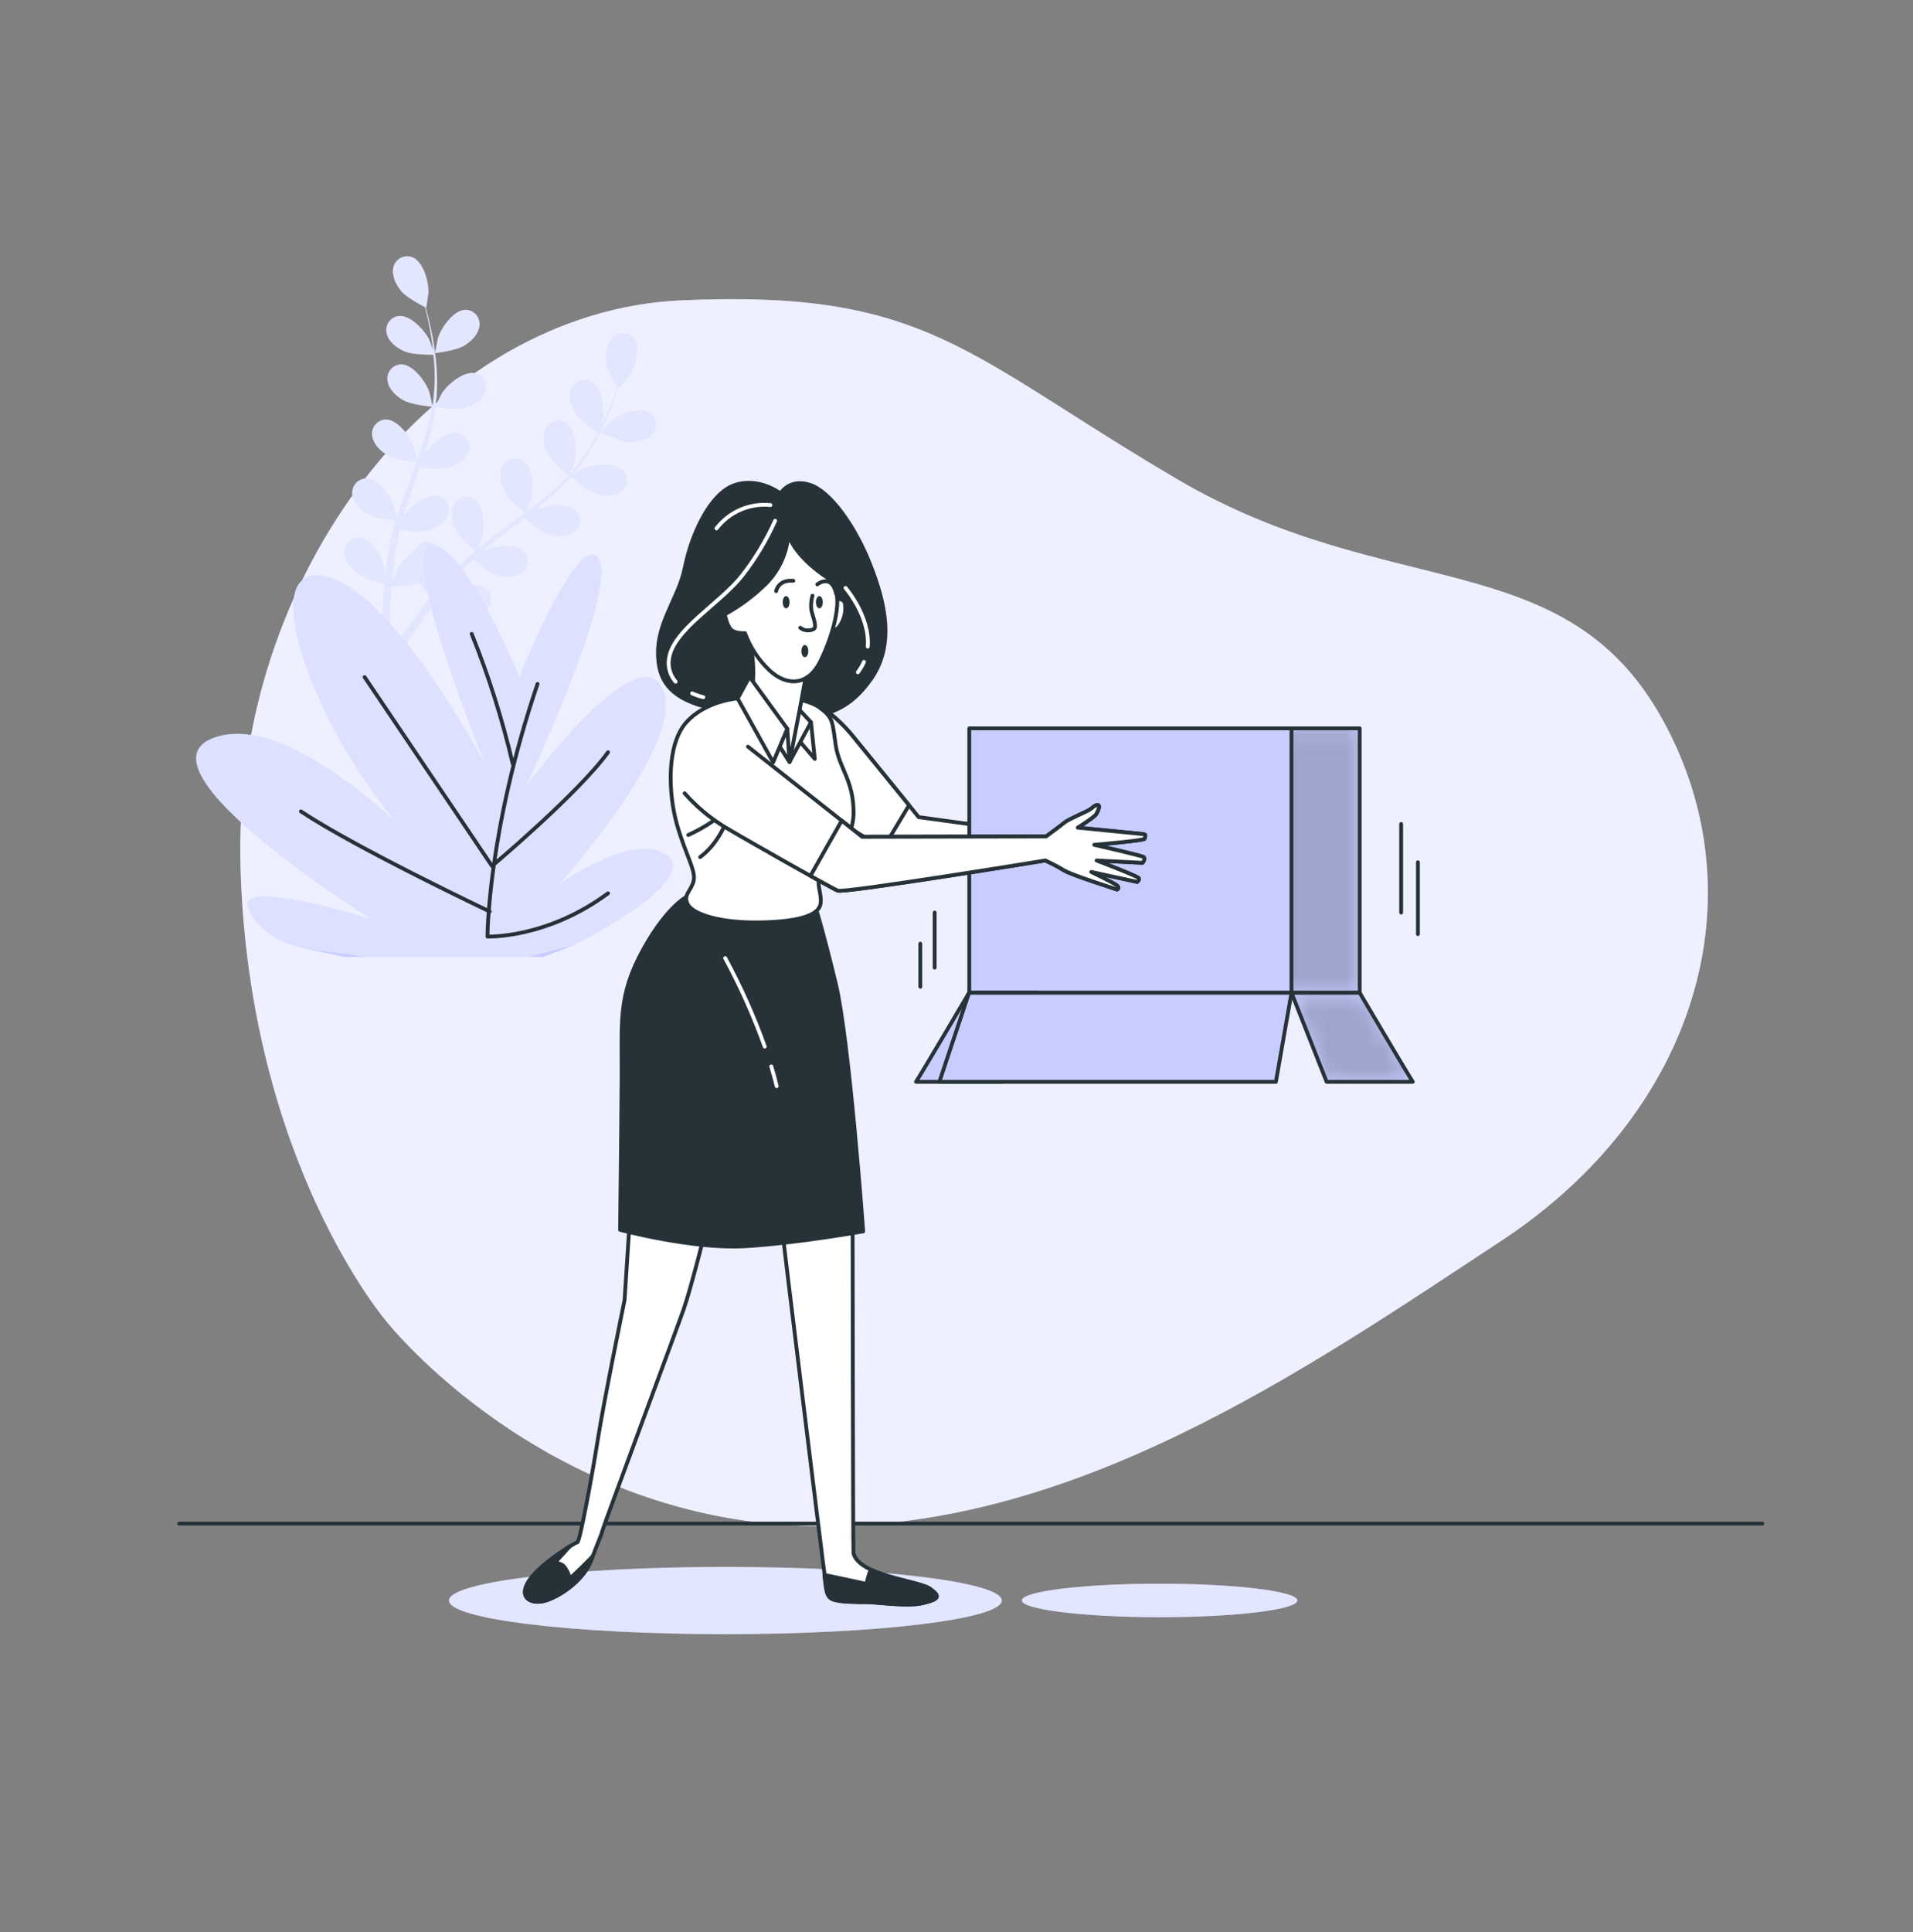 <svg width="103" height="104" viewBox="0 0 103 104" fill="none" xmlns="http://www.w3.org/2000/svg">
<rect x="0" y="0" width="103" height="104" fill="#808080" stroke="none"/>
<path d="M20.841 71.164C20.841 71.164 29.166 81.705 43.392 82.134C57.618 82.562 70.341 73.688 80.837 66.782C91.332 59.877 94.776 48.308 89.536 38.767C84.295 29.225 74.786 32.494 63.374 25.788C51.962 19.083 49.916 15.567 36.668 16.168C23.42 16.77 12.471 30.918 12.953 46.768C13.435 62.617 20.841 71.164 20.841 71.164Z" fill="#C7CDFF"/>
<path opacity="0.7" d="M20.841 71.164C20.841 71.164 29.166 81.705 43.392 82.134C57.618 82.562 70.341 73.688 80.837 66.782C91.332 59.877 94.776 48.308 89.536 38.767C84.295 29.225 74.786 32.494 63.374 25.788C51.962 19.083 49.916 15.567 36.668 16.168C23.42 16.77 12.471 30.918 12.953 46.768C13.435 62.617 20.841 71.164 20.841 71.164Z" fill="white"/>
<path d="M23.428 19.003C23.416 19.003 23.573 18.234 23.587 18.179C23.764 17.629 24.432 16.673 25.076 16.675C25.184 16.678 25.289 16.704 25.386 16.75C25.483 16.797 25.569 16.863 25.638 16.945C25.708 17.027 25.759 17.123 25.789 17.226C25.819 17.329 25.827 17.438 25.812 17.544C25.765 17.997 25.357 18.385 24.988 18.607C24.555 18.877 23.428 19.003 23.428 19.003Z" fill="#C7CDFF"/>
<path d="M22.178 13.836C22.796 14.054 23.088 15.179 23.068 15.756C23.068 15.805 22.953 16.58 22.942 16.58H22.93C22.977 16.757 23.029 16.949 23.08 17.159C23.171 17.546 23.27 17.983 23.346 18.469C23.434 18.99 23.492 19.515 23.519 20.043C23.552 20.634 23.532 21.227 23.459 21.814C23.458 21.821 23.458 21.828 23.459 21.835C23.54 21.664 23.779 21.19 23.799 21.157C24.116 20.675 25.011 19.921 25.635 20.101C25.737 20.132 25.832 20.184 25.913 20.255C25.994 20.325 26.059 20.412 26.104 20.509C26.149 20.606 26.173 20.712 26.174 20.819C26.176 20.926 26.155 21.032 26.113 21.131C25.948 21.555 25.453 21.821 25.039 21.938C24.572 22.072 23.529 21.915 23.447 21.901C23.359 22.497 23.231 23.087 23.064 23.666C22.968 24.004 22.863 24.341 22.751 24.678C22.823 24.532 22.891 24.402 22.901 24.385C23.218 23.901 24.114 23.149 24.736 23.328C24.839 23.36 24.934 23.412 25.015 23.483C25.095 23.553 25.16 23.64 25.206 23.737C25.251 23.834 25.275 23.94 25.276 24.047C25.278 24.154 25.257 24.26 25.214 24.358C25.05 24.783 24.555 25.049 24.141 25.166C23.727 25.284 22.829 25.166 22.594 25.135L22.464 25.522C22.258 26.14 22.034 26.758 21.846 27.364C21.778 27.57 21.719 27.793 21.659 28.007C21.725 27.877 21.78 27.768 21.791 27.751C22.106 27.269 23.002 26.515 23.624 26.695C23.726 26.726 23.821 26.779 23.902 26.849C23.982 26.92 24.047 27.006 24.093 27.103C24.138 27.2 24.162 27.306 24.164 27.413C24.166 27.52 24.146 27.626 24.104 27.725C23.939 28.151 23.443 28.415 23.029 28.534C22.615 28.654 21.805 28.549 21.525 28.509C21.469 28.73 21.416 28.95 21.372 29.167C21.346 29.317 21.311 29.457 21.292 29.607L21.23 30.05C21.202 30.332 21.169 30.623 21.148 30.899C21.131 31.091 21.119 31.274 21.107 31.459C21.173 31.253 21.313 30.827 21.313 30.794C21.541 30.341 21.881 29.953 22.302 29.669C22.324 29.617 22.352 29.567 22.386 29.521C22.444 29.431 22.521 29.354 22.611 29.296C22.701 29.238 22.802 29.199 22.908 29.182C23.014 29.166 23.122 29.172 23.226 29.2C23.329 29.228 23.426 29.278 23.509 29.346C23.999 29.768 23.875 30.926 23.651 31.457C23.639 31.488 23.455 31.812 23.338 32.016C23.426 31.906 23.509 31.799 23.602 31.69C23.781 31.47 23.966 31.255 24.164 31.025L24.467 30.697C24.566 30.586 24.685 30.491 24.794 30.37C25.052 30.12 25.326 29.879 25.608 29.642C25.416 29.486 24.741 28.917 24.547 28.53C24.353 28.143 24.215 27.601 24.417 27.191C24.462 27.093 24.526 27.006 24.606 26.935C24.687 26.863 24.781 26.81 24.884 26.777C24.986 26.745 25.094 26.734 25.201 26.746C25.307 26.758 25.41 26.793 25.503 26.847C26.049 27.191 26.104 28.355 25.962 28.907C25.962 28.942 25.806 29.331 25.721 29.544C25.892 29.404 26.061 29.263 26.238 29.132C26.749 28.738 27.279 28.353 27.804 27.968L28.284 27.613C28.216 27.558 27.4 26.898 27.182 26.464C26.99 26.079 26.85 25.535 27.052 25.127C27.096 25.029 27.16 24.941 27.241 24.87C27.321 24.799 27.416 24.745 27.518 24.712C27.62 24.68 27.729 24.669 27.835 24.681C27.942 24.694 28.045 24.728 28.138 24.783C28.686 25.125 28.739 26.289 28.597 26.843C28.587 26.884 28.375 27.444 28.315 27.584C28.665 27.323 29.013 27.059 29.345 26.783C29.796 26.415 30.223 26.018 30.622 25.595C30.591 25.568 29.736 24.884 29.514 24.441C29.32 24.056 29.182 23.51 29.384 23.102C29.428 23.004 29.492 22.917 29.572 22.846C29.653 22.774 29.747 22.721 29.849 22.688C29.951 22.656 30.059 22.645 30.166 22.657C30.272 22.669 30.375 22.704 30.467 22.758C31.015 23.102 31.071 24.266 30.929 24.818C30.929 24.855 30.758 25.281 30.678 25.483L30.709 25.504C31.099 25.066 31.45 24.594 31.757 24.095C31.93 23.821 32.078 23.551 32.218 23.285C32.045 23.174 31.265 22.657 31.02 22.28C30.774 21.903 30.589 21.392 30.744 20.964C30.777 20.861 30.831 20.767 30.903 20.688C30.975 20.608 31.062 20.544 31.161 20.501C31.259 20.457 31.365 20.435 31.472 20.435C31.58 20.435 31.686 20.458 31.784 20.502C32.367 20.784 32.548 21.944 32.468 22.507C32.468 22.538 32.385 22.849 32.326 23.073C32.385 22.952 32.451 22.828 32.507 22.71C32.713 22.272 32.888 21.856 33.032 21.474C33.114 21.268 33.182 21.073 33.238 20.892C33.125 20.686 32.684 19.895 32.641 19.45C32.597 19.005 32.667 18.465 33.003 18.156C33.08 18.081 33.171 18.022 33.272 17.985C33.372 17.947 33.479 17.931 33.587 17.938C33.694 17.944 33.798 17.974 33.893 18.023C33.988 18.073 34.072 18.142 34.138 18.226C34.526 18.743 34.157 19.849 33.823 20.319C33.794 20.36 33.269 20.937 33.263 20.937V20.924C33.205 21.1 33.143 21.287 33.069 21.489C32.933 21.864 32.775 22.284 32.571 22.725C32.355 23.207 32.112 23.677 31.843 24.132C31.544 24.642 31.199 25.125 30.814 25.574L30.799 25.59C30.96 25.491 31.417 25.228 31.456 25.211C31.988 24.985 33.145 24.857 33.57 25.343C33.638 25.426 33.688 25.522 33.717 25.625C33.746 25.729 33.752 25.837 33.736 25.943C33.72 26.049 33.682 26.151 33.624 26.241C33.567 26.332 33.49 26.409 33.401 26.468C33.028 26.732 32.47 26.674 32.058 26.55C31.594 26.402 30.822 25.698 30.752 25.64C30.349 26.089 29.917 26.51 29.458 26.901C29.192 27.129 28.916 27.352 28.634 27.572C28.776 27.49 28.904 27.418 28.922 27.409C29.452 27.183 30.61 27.055 31.034 27.541C31.103 27.624 31.153 27.72 31.182 27.823C31.211 27.927 31.217 28.035 31.201 28.141C31.185 28.248 31.147 28.349 31.089 28.44C31.031 28.53 30.955 28.607 30.865 28.666C30.494 28.93 29.934 28.872 29.524 28.748C29.114 28.625 28.428 28.027 28.251 27.869C28.142 27.951 28.045 28.036 27.927 28.12C27.41 28.516 26.898 28.909 26.393 29.313C26.218 29.453 26.051 29.599 25.882 29.745L26.133 29.605C26.663 29.379 27.82 29.249 28.245 29.735C28.313 29.818 28.363 29.914 28.392 30.018C28.421 30.122 28.427 30.23 28.411 30.336C28.395 30.442 28.357 30.544 28.299 30.635C28.242 30.725 28.165 30.803 28.076 30.862C27.705 31.126 27.145 31.068 26.735 30.942C26.325 30.817 25.705 30.279 25.499 30.091C25.332 30.246 25.163 30.401 25.008 30.557C24.903 30.666 24.802 30.763 24.699 30.881L24.403 31.214C24.224 31.435 24.036 31.659 23.865 31.878C23.746 32.028 23.634 32.174 23.523 32.322C23.694 32.178 24.04 31.91 24.071 31.886C24.559 31.581 25.686 31.268 26.178 31.696C26.258 31.768 26.322 31.856 26.366 31.953C26.41 32.051 26.432 32.158 26.432 32.265C26.432 32.372 26.41 32.478 26.366 32.576C26.322 32.674 26.258 32.762 26.178 32.833C25.849 33.151 25.289 33.184 24.864 33.118C24.395 33.044 23.546 32.5 23.441 32.421C23.255 32.666 23.078 32.903 22.913 33.132C22.343 33.921 21.898 34.601 21.593 35.079L21.562 35.128L21.166 34.937L21.228 34.842C21.548 34.364 22.013 33.688 22.607 32.906C22.794 32.656 22.998 32.395 23.21 32.129C22.989 31.888 22.783 31.634 22.592 31.369C22.137 31.548 21.193 31.554 21.07 31.554C21.051 31.859 21.035 32.158 21.022 32.438C20.981 33.41 20.985 34.222 20.996 34.79V34.856L20.561 34.65C20.561 34.086 20.584 33.324 20.641 32.421C20.66 32.112 20.687 31.781 20.718 31.441C20.596 31.41 19.613 31.159 19.242 30.862C18.907 30.592 18.552 30.157 18.565 29.7C18.564 29.593 18.586 29.487 18.629 29.388C18.672 29.29 18.735 29.202 18.814 29.13C18.893 29.057 18.987 29.002 19.089 28.969C19.191 28.935 19.299 28.923 19.405 28.934C20.046 29.016 20.584 30.05 20.689 30.617C20.689 30.652 20.722 31.029 20.734 31.255C20.748 31.117 20.759 30.981 20.775 30.843C20.802 30.561 20.839 30.281 20.878 29.978C20.901 29.832 20.925 29.686 20.948 29.537C20.971 29.389 21.01 29.237 21.041 29.084C21.119 28.734 21.214 28.382 21.319 28.029C21.072 28.005 20.196 27.902 19.821 27.685C19.446 27.469 19.03 27.094 18.975 26.641C18.957 26.535 18.963 26.427 18.99 26.323C19.018 26.219 19.067 26.122 19.134 26.038C19.202 25.955 19.286 25.887 19.382 25.838C19.477 25.789 19.582 25.761 19.689 25.755C20.334 25.741 21.022 26.68 21.212 27.226C21.224 27.259 21.317 27.665 21.364 27.889C21.428 27.683 21.49 27.467 21.57 27.255C21.776 26.637 22.009 26.033 22.236 25.422C22.306 25.234 22.372 25.047 22.442 24.859C22.353 24.859 21.309 24.75 20.888 24.509C20.516 24.303 20.099 23.918 20.042 23.465C20.025 23.358 20.03 23.25 20.058 23.146C20.086 23.043 20.135 22.946 20.202 22.863C20.27 22.779 20.354 22.711 20.449 22.662C20.545 22.613 20.649 22.585 20.757 22.579C21.403 22.564 22.091 23.504 22.281 24.049C22.295 24.091 22.427 24.668 22.454 24.824C22.602 24.412 22.749 24 22.866 23.588C23.04 23.032 23.178 22.465 23.278 21.891C23.237 21.891 22.147 21.788 21.717 21.541C21.342 21.334 20.925 20.949 20.87 20.496C20.853 20.39 20.858 20.282 20.886 20.178C20.913 20.074 20.962 19.978 21.03 19.894C21.097 19.811 21.181 19.743 21.277 19.694C21.373 19.645 21.478 19.618 21.585 19.612C22.23 19.596 22.918 20.535 23.107 21.081C23.119 21.116 23.222 21.561 23.266 21.775H23.301C23.386 21.195 23.419 20.608 23.4 20.022C23.4 19.699 23.369 19.392 23.338 19.093C23.132 19.093 22.197 19.093 21.785 18.914C21.372 18.735 20.934 18.413 20.827 17.971C20.798 17.867 20.792 17.758 20.808 17.652C20.824 17.545 20.863 17.444 20.921 17.353C20.98 17.263 21.056 17.186 21.147 17.127C21.237 17.068 21.338 17.029 21.445 17.013C22.085 16.924 22.872 17.785 23.122 18.304C23.134 18.333 23.241 18.636 23.313 18.858C23.299 18.722 23.284 18.582 23.266 18.446C23.202 17.962 23.111 17.523 23.029 17.134C22.979 16.914 22.932 16.722 22.885 16.53C22.679 16.427 21.871 16.003 21.595 15.661C21.319 15.319 21.072 14.823 21.183 14.382C21.208 14.278 21.254 14.18 21.319 14.095C21.383 14.01 21.465 13.939 21.559 13.888C21.653 13.836 21.756 13.805 21.863 13.796C21.97 13.787 22.077 13.801 22.178 13.836Z" fill="#C7CDFF"/>
<path d="M33.854 23.784C33.349 23.763 32.34 23.246 32.34 23.246C32.34 23.246 32.882 22.684 32.921 22.653C33.372 22.295 34.456 21.864 34.993 22.223C35.081 22.284 35.155 22.363 35.21 22.456C35.265 22.548 35.3 22.65 35.313 22.757C35.325 22.863 35.315 22.971 35.283 23.074C35.251 23.176 35.198 23.271 35.127 23.351C34.839 23.704 34.285 23.802 33.854 23.784Z" fill="#C7CDFF"/>
<g opacity="0.5">
<path d="M23.428 19.003C23.416 19.003 23.573 18.234 23.587 18.179C23.764 17.629 24.432 16.673 25.076 16.675C25.184 16.678 25.289 16.704 25.386 16.75C25.483 16.797 25.569 16.863 25.638 16.945C25.708 17.027 25.759 17.123 25.789 17.226C25.819 17.329 25.827 17.438 25.812 17.544C25.765 17.997 25.357 18.385 24.988 18.607C24.555 18.877 23.428 19.003 23.428 19.003Z" fill="white"/>
<path d="M22.178 13.836C22.796 14.054 23.088 15.179 23.068 15.756C23.068 15.805 22.953 16.58 22.942 16.58H22.93C22.977 16.757 23.029 16.949 23.08 17.159C23.171 17.546 23.27 17.983 23.346 18.469C23.434 18.99 23.492 19.515 23.519 20.043C23.552 20.634 23.532 21.227 23.459 21.814C23.458 21.821 23.458 21.828 23.459 21.835C23.54 21.664 23.779 21.19 23.799 21.157C24.116 20.675 25.011 19.921 25.635 20.101C25.737 20.132 25.832 20.184 25.913 20.255C25.994 20.325 26.059 20.412 26.104 20.509C26.149 20.606 26.173 20.712 26.174 20.819C26.176 20.926 26.155 21.032 26.113 21.131C25.948 21.555 25.453 21.821 25.039 21.938C24.572 22.072 23.529 21.915 23.447 21.901C23.359 22.497 23.231 23.087 23.064 23.666C22.968 24.004 22.863 24.341 22.751 24.678C22.823 24.532 22.891 24.402 22.901 24.385C23.218 23.901 24.114 23.149 24.736 23.328C24.839 23.36 24.934 23.412 25.015 23.483C25.095 23.553 25.16 23.64 25.206 23.737C25.251 23.834 25.275 23.94 25.276 24.047C25.278 24.154 25.257 24.26 25.214 24.358C25.05 24.783 24.555 25.049 24.141 25.166C23.727 25.284 22.829 25.166 22.594 25.135L22.464 25.522C22.258 26.14 22.034 26.758 21.846 27.364C21.778 27.57 21.719 27.793 21.659 28.007C21.725 27.877 21.78 27.768 21.791 27.751C22.106 27.269 23.002 26.515 23.624 26.695C23.726 26.726 23.821 26.779 23.902 26.849C23.982 26.92 24.047 27.006 24.093 27.103C24.138 27.2 24.162 27.306 24.164 27.413C24.166 27.52 24.146 27.626 24.104 27.725C23.939 28.151 23.443 28.415 23.029 28.534C22.615 28.654 21.805 28.549 21.525 28.509C21.469 28.73 21.416 28.95 21.372 29.167C21.346 29.317 21.311 29.457 21.292 29.607L21.23 30.05C21.202 30.332 21.169 30.623 21.148 30.899C21.131 31.091 21.119 31.274 21.107 31.459C21.173 31.253 21.313 30.827 21.313 30.794C21.541 30.341 21.881 29.953 22.302 29.669C22.324 29.617 22.352 29.567 22.386 29.521C22.444 29.431 22.521 29.354 22.611 29.296C22.701 29.238 22.802 29.199 22.908 29.182C23.014 29.166 23.122 29.172 23.226 29.2C23.329 29.228 23.426 29.278 23.509 29.346C23.999 29.768 23.875 30.926 23.651 31.457C23.639 31.488 23.455 31.812 23.338 32.016C23.426 31.906 23.509 31.799 23.602 31.69C23.781 31.47 23.966 31.255 24.164 31.025L24.467 30.697C24.566 30.586 24.685 30.491 24.794 30.37C25.052 30.12 25.326 29.879 25.608 29.642C25.416 29.486 24.741 28.917 24.547 28.53C24.353 28.143 24.215 27.601 24.417 27.191C24.462 27.093 24.526 27.006 24.606 26.935C24.687 26.863 24.781 26.81 24.884 26.777C24.986 26.745 25.094 26.734 25.201 26.746C25.307 26.758 25.41 26.793 25.503 26.847C26.049 27.191 26.104 28.355 25.962 28.907C25.962 28.942 25.806 29.331 25.721 29.544C25.892 29.404 26.061 29.263 26.238 29.132C26.749 28.738 27.279 28.353 27.804 27.968L28.284 27.613C28.216 27.558 27.4 26.898 27.182 26.464C26.99 26.079 26.85 25.535 27.052 25.127C27.096 25.029 27.16 24.941 27.241 24.87C27.321 24.799 27.416 24.745 27.518 24.712C27.62 24.68 27.729 24.669 27.835 24.681C27.942 24.694 28.045 24.728 28.138 24.783C28.686 25.125 28.739 26.289 28.597 26.843C28.587 26.884 28.375 27.444 28.315 27.584C28.665 27.323 29.013 27.059 29.345 26.783C29.796 26.415 30.223 26.018 30.622 25.595C30.591 25.568 29.736 24.884 29.514 24.441C29.32 24.056 29.182 23.51 29.384 23.102C29.428 23.004 29.492 22.917 29.572 22.846C29.653 22.774 29.747 22.721 29.849 22.688C29.951 22.656 30.059 22.645 30.166 22.657C30.272 22.669 30.375 22.704 30.467 22.758C31.015 23.102 31.071 24.266 30.929 24.818C30.929 24.855 30.758 25.281 30.678 25.483L30.709 25.504C31.099 25.066 31.45 24.594 31.757 24.095C31.93 23.821 32.078 23.551 32.218 23.285C32.045 23.174 31.265 22.657 31.02 22.28C30.774 21.903 30.589 21.392 30.744 20.964C30.777 20.861 30.831 20.767 30.903 20.688C30.975 20.608 31.062 20.544 31.161 20.501C31.259 20.457 31.365 20.435 31.472 20.435C31.58 20.435 31.686 20.458 31.784 20.502C32.367 20.784 32.548 21.944 32.468 22.507C32.468 22.538 32.385 22.849 32.326 23.073C32.385 22.952 32.451 22.828 32.507 22.71C32.713 22.272 32.888 21.856 33.032 21.474C33.114 21.268 33.182 21.073 33.238 20.892C33.125 20.686 32.684 19.895 32.641 19.45C32.597 19.005 32.667 18.465 33.003 18.156C33.08 18.081 33.171 18.022 33.272 17.985C33.372 17.947 33.479 17.931 33.587 17.938C33.694 17.944 33.798 17.974 33.893 18.023C33.988 18.073 34.072 18.142 34.138 18.226C34.526 18.743 34.157 19.849 33.823 20.319C33.794 20.36 33.269 20.937 33.263 20.937V20.924C33.205 21.1 33.143 21.287 33.069 21.489C32.933 21.864 32.775 22.284 32.571 22.725C32.355 23.207 32.112 23.677 31.843 24.132C31.544 24.642 31.199 25.125 30.814 25.574L30.799 25.59C30.96 25.491 31.417 25.228 31.456 25.211C31.988 24.985 33.145 24.857 33.57 25.343C33.638 25.426 33.688 25.522 33.717 25.625C33.746 25.729 33.752 25.837 33.736 25.943C33.72 26.049 33.682 26.151 33.624 26.241C33.567 26.332 33.49 26.409 33.401 26.468C33.028 26.732 32.47 26.674 32.058 26.55C31.594 26.402 30.822 25.698 30.752 25.64C30.349 26.089 29.917 26.51 29.458 26.901C29.192 27.129 28.916 27.352 28.634 27.572C28.776 27.49 28.904 27.418 28.922 27.409C29.452 27.183 30.61 27.055 31.034 27.541C31.103 27.624 31.153 27.72 31.182 27.823C31.211 27.927 31.217 28.035 31.201 28.141C31.185 28.248 31.147 28.349 31.089 28.44C31.031 28.53 30.955 28.607 30.865 28.666C30.494 28.93 29.934 28.872 29.524 28.748C29.114 28.625 28.428 28.027 28.251 27.869C28.142 27.951 28.045 28.036 27.927 28.12C27.41 28.516 26.898 28.909 26.393 29.313C26.218 29.453 26.051 29.599 25.882 29.745L26.133 29.605C26.663 29.379 27.82 29.249 28.245 29.735C28.313 29.818 28.363 29.914 28.392 30.018C28.421 30.122 28.427 30.23 28.411 30.336C28.395 30.442 28.357 30.544 28.299 30.635C28.242 30.725 28.165 30.803 28.076 30.862C27.705 31.126 27.145 31.068 26.735 30.942C26.325 30.817 25.705 30.279 25.499 30.091C25.332 30.246 25.163 30.401 25.008 30.557C24.903 30.666 24.802 30.763 24.699 30.881L24.403 31.214C24.224 31.435 24.036 31.659 23.865 31.878C23.746 32.028 23.634 32.174 23.523 32.322C23.694 32.178 24.04 31.91 24.071 31.886C24.559 31.581 25.686 31.268 26.178 31.696C26.258 31.768 26.322 31.856 26.366 31.953C26.41 32.051 26.432 32.158 26.432 32.265C26.432 32.372 26.41 32.478 26.366 32.576C26.322 32.674 26.258 32.762 26.178 32.833C25.849 33.151 25.289 33.184 24.864 33.118C24.395 33.044 23.546 32.5 23.441 32.421C23.255 32.666 23.078 32.903 22.913 33.132C22.343 33.921 21.898 34.601 21.593 35.079L21.562 35.128L21.166 34.937L21.228 34.842C21.548 34.364 22.013 33.688 22.607 32.906C22.794 32.656 22.998 32.395 23.21 32.129C22.989 31.888 22.783 31.634 22.592 31.369C22.137 31.548 21.193 31.554 21.07 31.554C21.051 31.859 21.035 32.158 21.022 32.438C20.981 33.41 20.985 34.222 20.996 34.79V34.856L20.561 34.65C20.561 34.086 20.584 33.324 20.641 32.421C20.66 32.112 20.687 31.781 20.718 31.441C20.596 31.41 19.613 31.159 19.242 30.862C18.907 30.592 18.552 30.157 18.565 29.7C18.564 29.593 18.586 29.487 18.629 29.388C18.672 29.29 18.735 29.202 18.814 29.13C18.893 29.057 18.987 29.002 19.089 28.969C19.191 28.935 19.299 28.923 19.405 28.934C20.046 29.016 20.584 30.05 20.689 30.617C20.689 30.652 20.722 31.029 20.734 31.255C20.748 31.117 20.759 30.981 20.775 30.843C20.802 30.561 20.839 30.281 20.878 29.978C20.901 29.832 20.925 29.686 20.948 29.537C20.971 29.389 21.01 29.237 21.041 29.084C21.119 28.734 21.214 28.382 21.319 28.029C21.072 28.005 20.196 27.902 19.821 27.685C19.446 27.469 19.03 27.094 18.975 26.641C18.957 26.535 18.963 26.427 18.99 26.323C19.018 26.219 19.067 26.122 19.134 26.038C19.202 25.955 19.286 25.887 19.382 25.838C19.477 25.789 19.582 25.761 19.689 25.755C20.334 25.741 21.022 26.68 21.212 27.226C21.224 27.259 21.317 27.665 21.364 27.889C21.428 27.683 21.49 27.467 21.57 27.255C21.776 26.637 22.009 26.033 22.236 25.422C22.306 25.234 22.372 25.047 22.442 24.859C22.353 24.859 21.309 24.75 20.888 24.509C20.516 24.303 20.099 23.918 20.042 23.465C20.025 23.358 20.03 23.25 20.058 23.146C20.086 23.043 20.135 22.946 20.202 22.863C20.27 22.779 20.354 22.711 20.449 22.662C20.545 22.613 20.649 22.585 20.757 22.579C21.403 22.564 22.091 23.504 22.281 24.049C22.295 24.091 22.427 24.668 22.454 24.824C22.602 24.412 22.749 24 22.866 23.588C23.04 23.032 23.178 22.465 23.278 21.891C23.237 21.891 22.147 21.788 21.717 21.541C21.342 21.334 20.925 20.949 20.87 20.496C20.853 20.39 20.858 20.282 20.886 20.178C20.913 20.074 20.962 19.978 21.03 19.894C21.097 19.811 21.181 19.743 21.277 19.694C21.373 19.645 21.478 19.618 21.585 19.612C22.23 19.596 22.918 20.535 23.107 21.081C23.119 21.116 23.222 21.561 23.266 21.775H23.301C23.386 21.195 23.419 20.608 23.4 20.022C23.4 19.699 23.369 19.392 23.338 19.093C23.132 19.093 22.197 19.093 21.785 18.914C21.372 18.735 20.934 18.413 20.827 17.971C20.798 17.867 20.792 17.758 20.808 17.652C20.824 17.545 20.863 17.444 20.921 17.353C20.98 17.263 21.056 17.186 21.147 17.127C21.237 17.068 21.338 17.029 21.445 17.013C22.085 16.924 22.872 17.785 23.122 18.304C23.134 18.333 23.241 18.636 23.313 18.858C23.299 18.722 23.284 18.582 23.266 18.446C23.202 17.962 23.111 17.523 23.029 17.134C22.979 16.914 22.932 16.722 22.885 16.53C22.679 16.427 21.871 16.003 21.595 15.661C21.319 15.319 21.072 14.823 21.183 14.382C21.208 14.278 21.254 14.18 21.319 14.095C21.383 14.01 21.465 13.939 21.559 13.888C21.653 13.836 21.756 13.805 21.863 13.796C21.97 13.787 22.077 13.801 22.178 13.836Z" fill="white"/>
<path d="M33.854 23.784C33.349 23.763 32.34 23.246 32.34 23.246C32.34 23.246 32.882 22.684 32.921 22.653C33.372 22.295 34.456 21.864 34.993 22.223C35.081 22.284 35.155 22.363 35.21 22.456C35.265 22.548 35.3 22.65 35.313 22.757C35.325 22.864 35.315 22.972 35.283 23.074C35.251 23.177 35.198 23.271 35.127 23.351C34.839 23.704 34.285 23.803 33.854 23.784Z" fill="white"/>
</g>
<path d="M27.96 36.424C27.96 36.424 24.897 29.041 23.183 29.362C21.469 29.684 26.123 41.133 26.123 41.133C26.123 41.133 20.734 30.967 17.059 30.967C13.384 30.967 18.406 42.202 23.072 45.947C23.072 45.947 15.722 38.029 11.435 39.741C7.148 41.453 19.998 49.474 19.998 49.474C19.998 49.474 12.527 47.124 13.39 48.945C14.253 50.766 16.575 51.083 16.575 51.083L18.54 51.511H29.252L30.9 50.871C30.9 50.871 37.76 47.445 35.922 46.055C34.085 44.664 30.043 47.659 30.043 47.659C30.043 47.659 37.024 39.955 35.677 37.067C34.33 34.179 28.327 42.309 28.327 42.309C28.327 42.309 33.228 31.929 32.241 30.11C31.254 28.291 27.96 36.424 27.96 36.424Z" fill="#C7CDFF"/>
<path opacity="0.4" d="M27.96 36.424C27.96 36.424 24.897 29.041 23.183 29.362C21.469 29.684 26.123 41.133 26.123 41.133C26.123 41.133 20.734 30.967 17.059 30.967C13.384 30.967 18.406 42.202 23.072 45.947C23.072 45.947 15.722 38.029 11.435 39.741C7.148 41.453 19.998 49.474 19.998 49.474C19.998 49.474 12.527 47.124 13.39 48.945C14.253 50.766 16.575 51.083 16.575 51.083L19.776 51.511H28.428L30.9 50.871C30.9 50.871 37.76 47.445 35.922 46.055C34.085 44.664 30.043 47.659 30.043 47.659C30.043 47.659 37.024 39.955 35.677 37.067C34.33 34.179 28.327 42.309 28.327 42.309C28.327 42.309 33.228 31.929 32.241 30.11C31.254 28.291 27.96 36.424 27.96 36.424Z" fill="white"/>
<path d="M28.941 36.814C26.247 44.776 26.247 50.41 26.247 50.41C26.247 50.41 29.431 50.533 32.738 48.082" stroke="#263238" stroke-width="0.206" stroke-linecap="round" stroke-linejoin="round"/>
<path d="M27.604 41.1C27.048 38.72 26.311 36.386 25.398 34.119" stroke="#263238" stroke-width="0.206" stroke-linecap="round" stroke-linejoin="round"/>
<path d="M19.632 36.445L26.49 46.613C26.49 46.613 31.145 42.699 32.738 40.489" stroke="#263238" stroke-width="0.206" stroke-linecap="round" stroke-linejoin="round"/>
<path d="M26.368 49.062C26.368 49.062 19.141 45.632 16.202 43.673" stroke="#263238" stroke-width="0.206" stroke-linecap="round" stroke-linejoin="round"/>
<path d="M9.645 82.006H94.89" stroke="#263238" stroke-width="0.206" stroke-linecap="round" stroke-linejoin="round"/>
<path d="M39.056 87.957C47.275 87.957 53.937 87.147 53.937 86.148C53.937 85.149 47.275 84.339 39.056 84.339C30.837 84.339 24.174 85.149 24.174 86.148C24.174 87.147 30.837 87.957 39.056 87.957Z" fill="#C7CDFF"/>
<path opacity="0.5" d="M39.056 87.957C47.275 87.957 53.937 87.147 53.937 86.148C53.937 85.149 47.275 84.339 39.056 84.339C30.837 84.339 24.174 85.149 24.174 86.148C24.174 87.147 30.837 87.957 39.056 87.957Z" fill="white"/>
<path d="M69.851 86.142C69.851 86.64 66.528 87.044 62.435 87.044C58.341 87.044 55.019 86.632 55.019 86.142C55.019 85.652 58.339 85.242 62.435 85.242C66.53 85.242 69.851 85.652 69.851 86.142Z" fill="#C7CDFF"/>
<path opacity="0.5" d="M69.851 86.142C69.851 86.64 66.528 87.044 62.435 87.044C58.341 87.044 55.019 86.632 55.019 86.142C55.019 85.652 58.339 85.242 62.435 85.242C66.53 85.242 69.851 85.652 69.851 86.142Z" fill="white"/>
<path d="M42.024 26.565C42.024 26.565 40.873 25.66 39.552 26.111C38.232 26.563 37.231 28.763 36.874 30.551C36.518 32.339 35.148 33.694 35.477 35.791C35.807 37.889 38.191 38.216 41.068 38.525C43.946 38.834 45.508 38.484 46.863 36.593C48.219 34.702 47.644 32.401 46.843 30.365C46.041 28.33 44.706 26.441 43.596 26.091C42.486 25.741 42.024 26.565 42.024 26.565Z" fill="#263238" stroke="#263238" stroke-width="0.206" stroke-linecap="round" stroke-linejoin="round"/>
<path d="M37.266 37.32C37.46 37.407 37.662 37.477 37.869 37.526" stroke="white" stroke-width="0.206" stroke-linecap="round" stroke-linejoin="round"/>
<path d="M41.736 28.03C41.266 29.078 40.671 30.066 39.964 30.972C38.786 32.486 36.18 33.915 36.013 35.504C35.986 35.716 36.005 35.932 36.068 36.137C36.13 36.342 36.236 36.531 36.377 36.692" stroke="white" stroke-width="0.206" stroke-linecap="round" stroke-linejoin="round"/>
<path d="M46.517 35.625C46.432 35.824 46.322 36.012 46.191 36.185" stroke="white" stroke-width="0.206" stroke-linecap="round" stroke-linejoin="round"/>
<path d="M45.526 31.645C45.526 31.645 46.851 33.174 46.723 34.805" stroke="white" stroke-width="0.206" stroke-linecap="round" stroke-linejoin="round"/>
<path d="M41.484 27.187C40.968 27.134 40.447 27.206 39.964 27.396C39.481 27.587 39.051 27.89 38.709 28.281C38.662 28.334 38.619 28.388 38.578 28.441" stroke="white" stroke-width="0.206" stroke-linecap="round" stroke-linejoin="round"/>
<path d="M33.885 66.016L33.628 69.98C33.628 69.98 32.532 75.296 32.186 77.488C31.84 79.68 31.205 83.013 31.09 83.013C30.974 83.013 29.083 84.157 28.478 85.09C27.872 86.023 28.64 86.418 29.481 86.12C30.321 85.821 31.463 84.977 31.835 83.973C32.208 82.97 32.394 82.597 32.419 82.434C32.443 82.272 36.429 71.57 36.825 70.427C37.22 69.283 38.061 65.926 38.061 65.926L40.02 59.28C40.02 59.28 42.117 66.113 42.142 66.416C42.166 66.719 44.309 84.183 44.408 84.836C44.507 85.489 44.478 85.955 44.873 86.095C45.269 86.235 46.202 86.235 46.692 86.235C47.182 86.235 48.884 86.493 49.722 86.282C50.561 86.072 50.656 85.932 50.073 85.512C49.49 85.092 46.251 84.824 45.953 83.6C45.928 83.508 45.905 65.53 45.905 65.53C45.905 65.53 45.625 59.585 45.16 57.908H34.386L33.885 66.016Z" fill="white" stroke="#263238" stroke-width="0.206" stroke-linecap="round" stroke-linejoin="round"/>
<path d="M29.479 86.115C30.317 85.81 31.461 84.972 31.834 83.969L31.912 83.763C31.436 84.269 30.676 84.974 30.676 84.974C30.629 84.735 30.525 84.511 30.373 84.321C30.306 84.247 30.221 84.194 30.127 84.165C30.032 84.136 29.931 84.134 29.835 84.158L30.659 83.252C30.041 83.635 28.929 84.418 28.492 85.091C27.868 86.02 28.634 86.418 29.479 86.115Z" fill="#263238" stroke="#263238" stroke-width="0.206" stroke-linecap="round" stroke-linejoin="round"/>
<path d="M50.058 85.507C49.659 85.221 48.017 85.005 46.921 84.504C46.876 84.543 46.84 84.591 46.818 84.646C46.748 84.844 46.694 85.046 46.655 85.252L44.389 84.768V84.832C44.482 85.485 44.459 85.95 44.855 86.09C45.25 86.23 46.183 86.23 46.674 86.23C47.164 86.23 48.865 86.488 49.704 86.278C50.542 86.068 50.65 85.936 50.058 85.507Z" fill="#263238" stroke="#263238" stroke-width="0.206" stroke-linecap="round" stroke-linejoin="round"/>
<path d="M37.025 48.238C37.025 48.238 35.956 48.73 34.662 51.054C33.247 53.59 33.49 54.999 33.469 58.058C33.449 61.117 33.387 66.195 33.387 66.195C33.387 66.195 37.301 67.243 40.108 67.079C42.916 66.914 46.478 66.277 46.478 66.277C46.478 66.277 45.718 55.92 44.999 52.941C44.28 49.962 43.847 48.615 43.847 48.615C42.458 48.808 41.05 48.828 39.655 48.677C37.272 48.444 37.025 48.238 37.025 48.238Z" fill="#263238" stroke="#263238" stroke-width="0.206" stroke-linecap="round" stroke-linejoin="round"/>
<path d="M41.528 57.399C41.635 57.751 41.734 58.108 41.82 58.464" stroke="white" stroke-width="0.206" stroke-linecap="round" stroke-linejoin="round"/>
<path d="M39.045 51.569C39.875 53.1 40.587 54.693 41.175 56.332" stroke="white" stroke-width="0.206" stroke-linecap="round" stroke-linejoin="round"/>
<path d="M63.267 46.269C63.144 46.187 61.119 45.87 61.119 45.87L60.723 45.707C60.723 45.707 63.174 45.903 63.195 45.8C63.216 45.697 63.298 45.573 63.133 45.552C62.968 45.532 59.815 44.891 59.815 44.891C59.815 44.891 60.616 44.133 60.719 43.968C60.822 43.803 60.964 43.474 60.799 43.474C60.635 43.474 60.593 43.577 60.369 43.721C60.144 43.865 59.258 44.215 59.011 44.419C58.764 44.623 58.026 45.159 58.026 45.159L49.461 43.98C49.461 43.98 46.453 40.273 45.8 39.481C45.346 38.954 44.83 38.483 44.262 38.081C43.631 37.803 43.644 38.268 43.644 38.268L44.96 44.118C44.96 44.118 48.365 46.148 48.575 46.148C48.785 46.148 57.985 46.453 57.985 46.453C57.985 46.453 58.603 46.741 58.991 46.986C59.378 47.231 61.848 48.016 61.848 48.016C61.848 48.016 62.013 47.934 61.827 47.789C61.642 47.645 60.451 47.071 60.451 47.071L62.923 47.606C62.923 47.606 63.067 47.503 63.005 47.4C62.944 47.297 60.739 46.455 60.739 46.455L63.212 46.578C63.212 46.578 63.389 46.352 63.267 46.269Z" fill="white" stroke="#263238" stroke-width="0.206" stroke-linecap="round" stroke-linejoin="round"/>
<path d="M48.944 43.344C48.056 42.25 46.282 40.066 45.8 39.481C45.346 38.954 44.83 38.483 44.262 38.081C43.631 37.803 43.644 38.268 43.644 38.268L44.96 44.118C44.96 44.118 46.497 45.033 47.568 45.635L48.944 43.344Z" fill="white" stroke="#263238" stroke-width="0.206" stroke-linecap="round" stroke-linejoin="round"/>
<path d="M39.841 37.58C39.841 37.58 38.053 37.662 36.957 38.875C35.861 40.089 35.991 42.758 36.444 44.361C36.897 45.964 37.474 46.847 37.348 47.404C37.223 47.96 36.773 48.143 37.019 48.656C37.264 49.169 38.683 49.725 41.19 49.643C43.697 49.56 44.171 49.025 44.192 48.555C44.212 48.086 44.027 47.692 44.089 47.404C44.15 47.115 45.959 45.513 45.959 43.745C45.959 41.978 45.178 41.362 44.993 40.087C44.807 38.811 44.869 38.628 44.109 38.072C43.349 37.516 40.848 37.229 39.841 37.58Z" fill="white" stroke="#263238" stroke-width="0.206" stroke-linecap="round" stroke-linejoin="round"/>
<path d="M39.029 43.707C38.431 44.207 37.768 44.623 37.058 44.943" stroke="#263238" stroke-width="0.206" stroke-linecap="round" stroke-linejoin="round"/>
<path d="M39.227 43.913C39.227 43.913 38.784 45.342 37.698 46.131" stroke="#263238" stroke-width="0.206" stroke-linecap="round" stroke-linejoin="round"/>
<path d="M43.664 38.874L43.87 40.847L43.005 39.84L43.664 38.874Z" fill="white" stroke="#263238" stroke-width="0.206" stroke-linecap="round" stroke-linejoin="round"/>
<path d="M42.512 41.012L43.664 38.874L42.615 37.745L42.512 41.012Z" fill="white" stroke="#263238" stroke-width="0.206" stroke-linecap="round" stroke-linejoin="round"/>
<path d="M40.294 34.086C40.474 34.798 40.563 35.531 40.56 36.266C40.554 36.741 40.505 37.215 40.416 37.683L42.513 41.012L43.108 37.922L43.499 35.783C43.499 35.783 41.116 35.648 40.294 34.086Z" fill="white" stroke="#263238" stroke-width="0.206" stroke-linecap="round" stroke-linejoin="round"/>
<path d="M42.389 39.224L42.512 41.012L41.897 40.045L42.389 39.224Z" fill="white" stroke="#263238" stroke-width="0.206" stroke-linecap="round" stroke-linejoin="round"/>
<path d="M39.717 37.6L41.629 41.032L42.389 39.224L40.356 36.428L39.717 37.6Z" fill="white" stroke="#263238" stroke-width="0.206" stroke-linecap="round" stroke-linejoin="round"/>
<path d="M73.209 39.201H55.861V53.436H73.209V39.201Z" fill="#C7CDFF"/>
<mask id="mask0_433_3064" style="mask-type:luminance" maskUnits="userSpaceOnUse" x="55" y="39" width="19" height="15">
<path d="M73.209 39.201H55.861V53.436H73.209V39.201Z" fill="white"/>
</mask>
<g mask="url(#mask0_433_3064)">
<path opacity="0.2" d="M73.209 39.201H55.861V53.436H73.209V39.201Z" fill="black"/>
</g>
<path d="M73.209 39.201H55.861V53.436H73.209V39.201Z" stroke="#263238" stroke-width="0.206" stroke-linecap="round" stroke-linejoin="round"/>
<path d="M69.536 39.201H52.188V53.436H69.536V39.201Z" fill="#C7CDFF" stroke="#263238" stroke-width="0.206" stroke-linecap="round" stroke-linejoin="round"/>
<path d="M76.066 58.227C75.51 57.345 73.209 53.435 73.209 53.435H69.538L71.427 58.227H76.066Z" fill="#C7CDFF"/>
<mask id="mask1_433_3064" style="mask-type:luminance" maskUnits="userSpaceOnUse" x="69" y="53" width="8" height="6">
<path d="M76.066 58.227C75.51 57.345 73.209 53.435 73.209 53.435H69.538L71.427 58.227H76.066Z" fill="white"/>
</mask>
<g mask="url(#mask1_433_3064)">
<path opacity="0.2" d="M76.066 58.227C75.51 57.345 73.209 53.435 73.209 53.435H69.538L71.427 58.227H76.066Z" fill="black"/>
</g>
<path d="M76.066 58.227C75.51 57.345 73.209 53.435 73.209 53.435H69.538L71.427 58.227H76.066Z" stroke="#263238" stroke-width="0.206" stroke-linecap="round" stroke-linejoin="round"/>
<path d="M49.321 58.227C49.877 57.345 52.176 53.435 52.176 53.435H55.849L53.96 58.227H49.321Z" fill="#C7CDFF" stroke="#263238" stroke-width="0.206" stroke-linecap="round" stroke-linejoin="round"/>
<path d="M52.176 53.435L50.579 58.227H68.697L69.537 53.435H52.176Z" fill="#C7CDFF" stroke="#263238" stroke-width="0.206" stroke-linecap="round" stroke-linejoin="round"/>
<path d="M75.441 44.351V49.118" stroke="#263238" stroke-width="0.206" stroke-linecap="round" stroke-linejoin="round"/>
<path d="M76.344 46.413V50.278" stroke="#263238" stroke-width="0.206" stroke-linecap="round" stroke-linejoin="round"/>
<path d="M50.324 49.118V52.08" stroke="#263238" stroke-width="0.206" stroke-linecap="round" stroke-linejoin="round"/>
<path d="M49.551 50.793V53.111" stroke="#263238" stroke-width="0.206" stroke-linecap="round" stroke-linejoin="round"/>
<path d="M36.86 42.697C37.475 43.393 38.188 43.995 38.977 44.485C40.214 45.224 44.745 47.793 45.102 47.937C45.458 48.081 56.282 46.314 56.282 46.314C56.282 46.314 56.9 46.602 57.289 46.848C57.678 47.093 60.146 47.878 60.146 47.878C60.146 47.878 60.311 47.795 60.126 47.653C59.94 47.511 58.749 46.932 58.749 46.932L61.221 47.468C61.221 47.468 61.366 47.365 61.304 47.262C61.242 47.159 59.038 46.316 59.038 46.316L61.51 46.44C61.51 46.44 61.695 46.213 61.572 46.131C61.448 46.048 58.916 45.471 58.916 45.471C58.916 45.471 61.609 45.245 61.629 45.142C61.65 45.039 61.732 44.917 61.568 44.897C61.403 44.876 58.032 44.547 58.032 44.547C58.032 44.547 58.916 43.992 59.019 43.828C59.122 43.663 59.267 43.333 59.102 43.333C58.937 43.333 58.896 43.436 58.671 43.58C58.447 43.725 57.561 44.075 57.314 44.279C57.066 44.483 56.327 45.02 56.327 45.02L46.422 45.041L40.273 40.19" fill="white"/>
<path d="M36.86 42.697C37.475 43.393 38.188 43.995 38.977 44.485C40.214 45.224 44.745 47.793 45.102 47.937C45.458 48.081 56.282 46.314 56.282 46.314C56.282 46.314 56.9 46.602 57.289 46.848C57.678 47.093 60.146 47.878 60.146 47.878C60.146 47.878 60.311 47.795 60.126 47.653C59.94 47.511 58.749 46.932 58.749 46.932L61.221 47.468C61.221 47.468 61.366 47.365 61.304 47.262C61.242 47.159 59.038 46.316 59.038 46.316L61.51 46.44C61.51 46.44 61.695 46.213 61.572 46.131C61.448 46.048 58.916 45.471 58.916 45.471C58.916 45.471 61.609 45.245 61.629 45.142C61.65 45.039 61.732 44.917 61.568 44.897C61.403 44.876 58.032 44.547 58.032 44.547C58.032 44.547 58.916 43.992 59.019 43.828C59.122 43.663 59.267 43.333 59.102 43.333C58.937 43.333 58.896 43.436 58.671 43.58C58.447 43.725 57.561 44.075 57.314 44.279C57.066 44.483 56.327 45.02 56.327 45.02L46.422 45.041L40.273 40.19" stroke="#263238" stroke-width="0.206" stroke-linecap="round" stroke-linejoin="round"/>
<path d="M61.563 44.897C61.401 44.877 58.028 44.547 58.028 44.547C58.028 44.547 58.912 43.993 59.015 43.828C59.118 43.663 59.262 43.334 59.097 43.334C58.933 43.334 58.892 43.437 58.667 43.581C58.442 43.725 57.557 44.075 57.309 44.279C57.062 44.483 56.323 45.021 56.323 45.021L46.418 45.041L45.32 44.17C44.908 44.893 44.138 46.248 43.637 47.143C44.408 47.571 44.991 47.89 45.108 47.938C45.458 48.082 56.288 46.314 56.288 46.314C56.288 46.314 56.906 46.603 57.295 46.848C57.684 47.093 60.152 47.878 60.152 47.878C60.152 47.878 60.317 47.796 60.132 47.653C59.946 47.511 58.755 46.932 58.755 46.932L61.227 47.468C61.227 47.468 61.372 47.365 61.31 47.262C61.248 47.159 59.044 46.316 59.044 46.316L61.516 46.44C61.516 46.44 61.701 46.214 61.578 46.131C61.454 46.049 58.916 45.472 58.916 45.472C58.916 45.472 61.609 45.245 61.629 45.142C61.65 45.039 61.728 44.918 61.563 44.897Z" fill="white" stroke="#263238" stroke-width="0.206" stroke-linecap="round" stroke-linejoin="round"/>
<path d="M44.978 32.36C45.013 32.317 45.06 32.285 45.112 32.268C45.164 32.25 45.221 32.248 45.274 32.261C45.328 32.273 45.377 32.301 45.416 32.34C45.454 32.38 45.481 32.429 45.493 32.483C45.528 32.707 45.516 32.935 45.459 33.154C45.403 33.373 45.302 33.578 45.164 33.756C44.937 33.983 44.731 34.045 44.731 33.756C44.788 33.287 44.871 32.821 44.978 32.36Z" fill="white" stroke="#263238" stroke-width="0.206" stroke-linecap="round" stroke-linejoin="round"/>
<path d="M42.449 28.759C42.377 29.762 41.947 30.705 41.239 31.419C40.58 32.067 39.834 32.622 39.023 33.067C39.023 33.067 39.142 33.711 39.386 33.913C39.629 34.115 40.111 34.076 40.111 34.076C40.391 34.842 40.847 35.532 41.441 36.091C42.407 36.977 43.536 36.896 44.181 35.568C44.826 34.239 45.149 32.906 45.069 32.14L44.989 31.373C44.989 31.373 42.892 30.209 42.449 28.759Z" fill="white" stroke="#263238" stroke-width="0.206" stroke-linecap="round" stroke-linejoin="round"/>
<path d="M42.327 32.743C42.429 32.743 42.512 32.596 42.512 32.414C42.512 32.232 42.429 32.084 42.327 32.084C42.225 32.084 42.142 32.232 42.142 32.414C42.142 32.596 42.225 32.743 42.327 32.743Z" fill="#263238"/>
<path d="M43.334 35.373C43.437 35.373 43.52 35.226 43.52 35.044C43.52 34.862 43.437 34.714 43.334 34.714C43.232 34.714 43.149 34.862 43.149 35.044C43.149 35.226 43.232 35.373 43.334 35.373Z" fill="#263238"/>
<path d="M44.115 32.743C44.218 32.743 44.3 32.596 44.3 32.414C44.3 32.232 44.218 32.084 44.115 32.084C44.013 32.084 43.93 32.232 43.93 32.414C43.93 32.596 44.013 32.743 44.115 32.743Z" fill="#263238"/>
<path d="M43.745 32.063C43.674 32.31 43.653 32.568 43.683 32.823C43.745 33.173 44.033 33.769 43.786 33.872C43.673 33.923 43.548 33.943 43.425 33.928C43.302 33.914 43.185 33.866 43.087 33.789" stroke="#263238" stroke-width="0.206" stroke-linecap="round" stroke-linejoin="round"/>
<path d="M41.791 31.818C41.791 31.818 41.89 31.188 42.716 31.26" stroke="#263238" stroke-width="0.206" stroke-linecap="round" stroke-linejoin="round"/>
<path d="M44.004 31.453C44.004 31.453 44.774 30.835 45.024 31.966" stroke="#263238" stroke-width="0.206" stroke-linecap="round" stroke-linejoin="round"/>
</svg>

